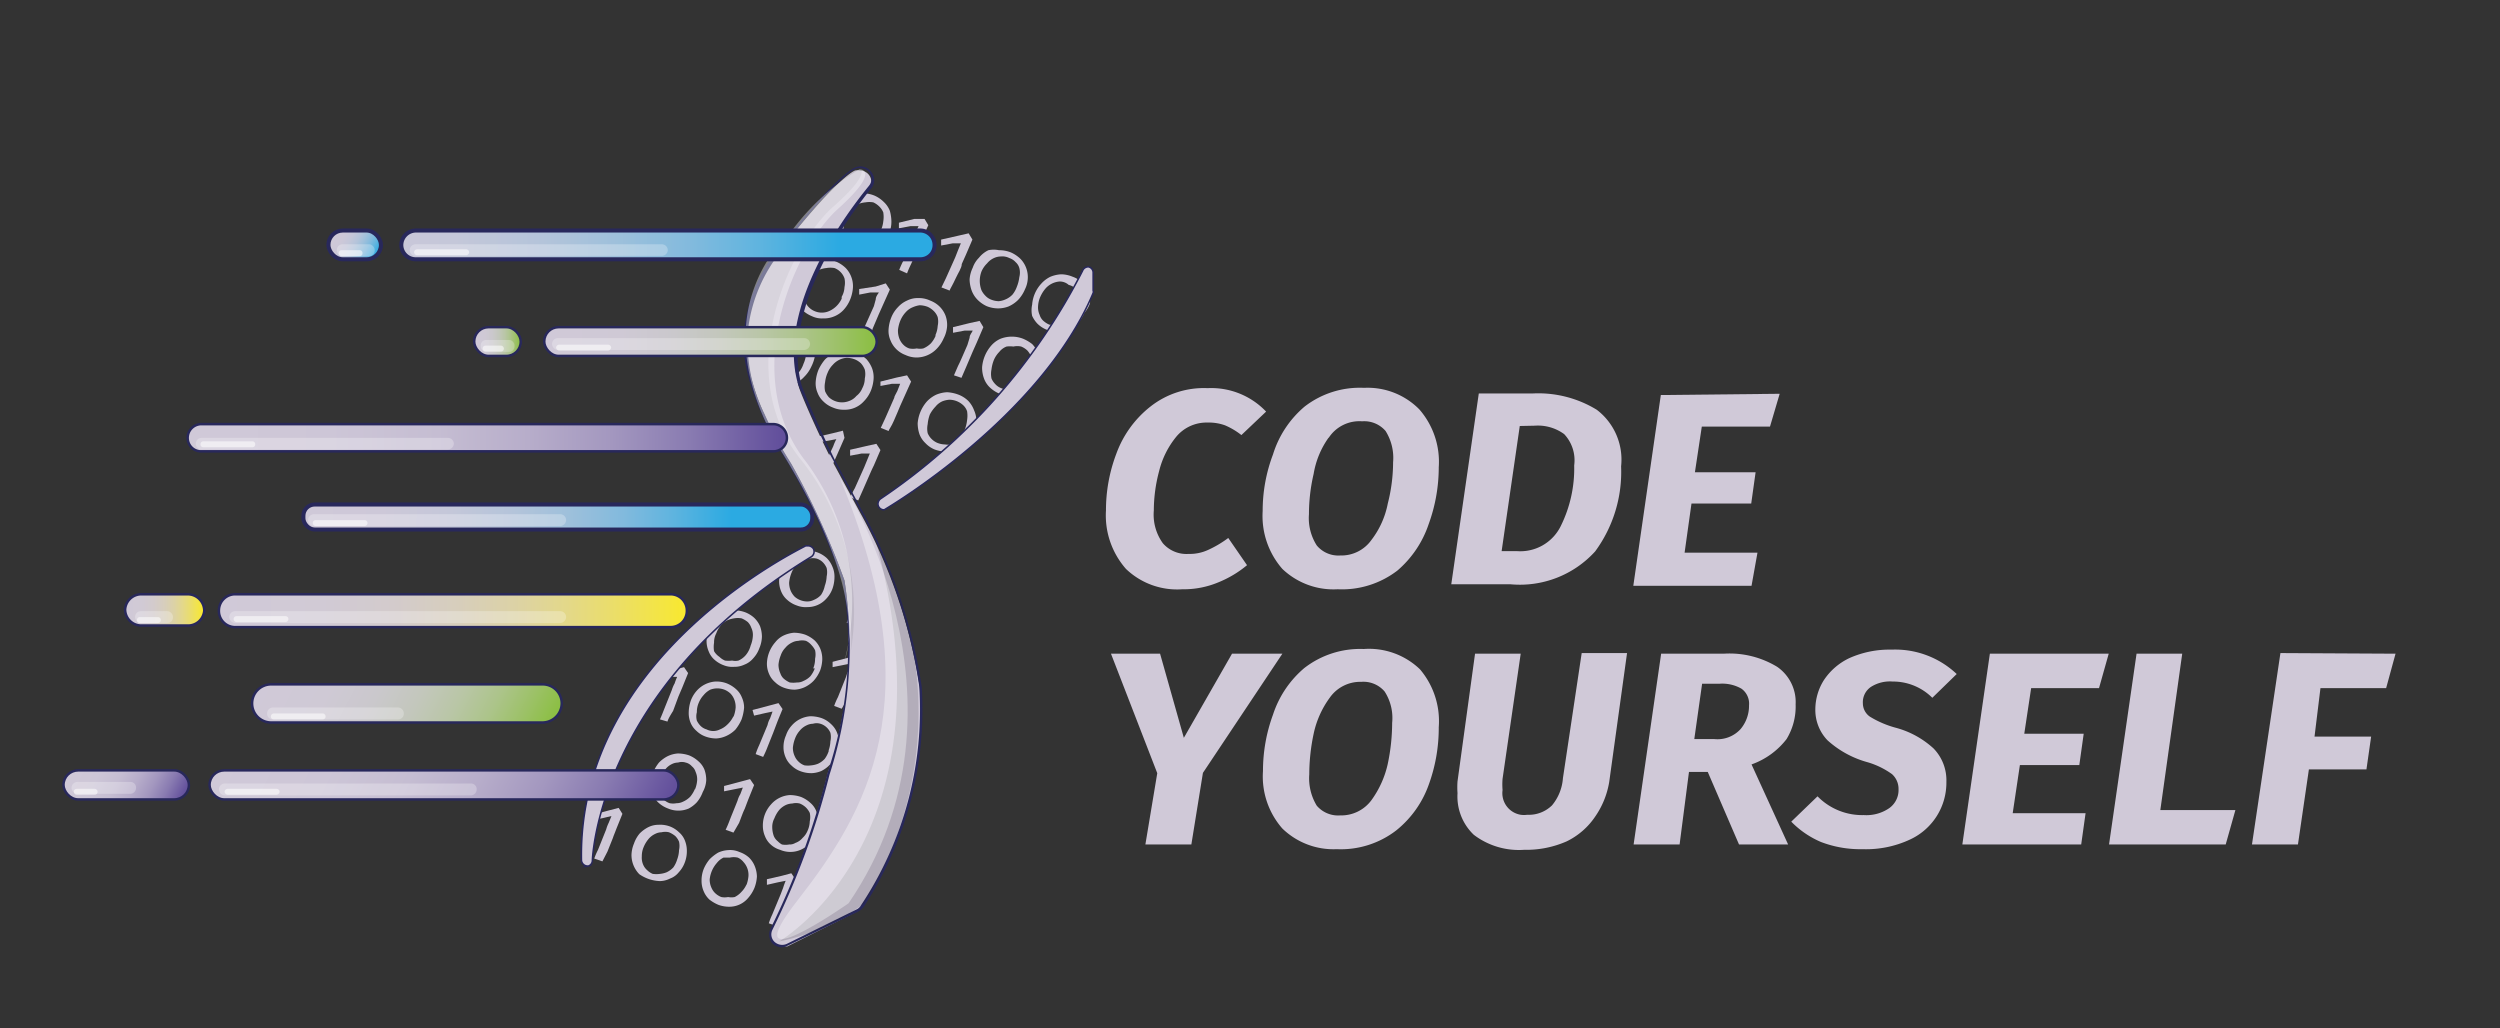 <svg id="Layer_1" data-name="Layer 1" xmlns="http://www.w3.org/2000/svg" xmlns:xlink="http://www.w3.org/1999/xlink" viewBox="0 0 79.93 32.88"><rect x="0" y="0" width="79.93" height="32.88" fill="#333333" stroke="none"/><defs><style>.cls-1{fill:#cfc8d7;}.cls-2{fill:url(#linear-gradient);}.cls-3{fill:#28285b;}.cls-4{fill:url(#linear-gradient-2);}.cls-5{fill:none;stroke-width:0.05px;}.cls-10,.cls-11,.cls-12,.cls-13,.cls-14,.cls-15,.cls-16,.cls-17,.cls-18,.cls-19,.cls-5,.cls-9{stroke:#28285b;stroke-miterlimit:10;}.cls-20,.cls-6{fill:#1d1d1b;}.cls-6{opacity:0.09;}.cls-20,.cls-21,.cls-22,.cls-23,.cls-6,.cls-7{isolation:isolate;}.cls-21,.cls-22,.cls-23,.cls-7{fill:#fff;}.cls-7{opacity:0.39;}.cls-8{fill:url(#linear-gradient-3);}.cls-10,.cls-13,.cls-15,.cls-16,.cls-17,.cls-18,.cls-19,.cls-9{stroke-width:0.08px;}.cls-9{fill:url(#linear-gradient-4);}.cls-10{fill:url(#linear-gradient-5);}.cls-11,.cls-12,.cls-14{stroke-width:0.13px;}.cls-11{fill:url(#linear-gradient-6);}.cls-12{fill:url(#linear-gradient-7);}.cls-13{fill:url(#linear-gradient-8);}.cls-14{fill:url(#linear-gradient-9);}.cls-15{fill:url(#linear-gradient-10);}.cls-16{fill:url(#linear-gradient-11);}.cls-17{fill:url(#linear-gradient-12);}.cls-18{fill:url(#linear-gradient-13);}.cls-19{fill:url(#linear-gradient-14);}.cls-20{opacity:0.16;}.cls-21{opacity:0.36;}.cls-22{opacity:0.26;}.cls-23{opacity:0.55;}.cls-24{fill:#d0c9d8;}</style><linearGradient id="linear-gradient" x1="20.2" y1="22.88" x2="27.85" y2="38.99" gradientTransform="matrix(1, 0, 0, -1, 0, 54)" gradientUnits="userSpaceOnUse"><stop offset="0" stop-color="#d0c9d8"/><stop offset="0.87" stop-color="#d0c9d8"/><stop offset="0.99" stop-color="#d0c9d8"/></linearGradient><linearGradient id="linear-gradient-2" x1="20.28" y1="32.28" x2="32.13" y2="41.96" xlink:href="#linear-gradient"/><linearGradient id="linear-gradient-3" x1="28.62" y1="36.08" x2="21.69" y2="31.09" xlink:href="#linear-gradient"/><linearGradient id="linear-gradient-4" x1="8.25" y1="31.99" x2="20.14" y2="25.81" gradientTransform="matrix(1, 0, 0, -1, 0, 54)" gradientUnits="userSpaceOnUse"><stop offset="0" stop-color="#d0c9d8"/><stop offset="0.24" stop-color="#cdc6d7"/><stop offset="0.42" stop-color="#c5bdd2"/><stop offset="0.57" stop-color="#b7adca"/><stop offset="0.71" stop-color="#a397bf"/><stop offset="0.84" stop-color="#897bb1"/><stop offset="0.96" stop-color="#6a58a0"/><stop offset="0.99" stop-color="#63509c"/></linearGradient><linearGradient id="linear-gradient-5" x1="2.41" y1="29.75" x2="5.65" y2="28.06" xlink:href="#linear-gradient-4"/><linearGradient id="linear-gradient-6" x1="7.2" y1="46.17" x2="27.05" y2="46.17" gradientTransform="matrix(1, 0, 0, -1, 0, 54)" gradientUnits="userSpaceOnUse"><stop offset="0" stop-color="#d0c9d8"/><stop offset="0.22" stop-color="#cdc8d8"/><stop offset="0.37" stop-color="#c4c7d9"/><stop offset="0.51" stop-color="#b4c4da"/><stop offset="0.63" stop-color="#9ec0db"/><stop offset="0.75" stop-color="#82badd"/><stop offset="0.86" stop-color="#5fb4df"/><stop offset="0.96" stop-color="#36ace1"/><stop offset="0.99" stop-color="#2baae2"/></linearGradient><linearGradient id="linear-gradient-7" x1="10.63" y1="46.53" x2="12.05" y2="45.8" xlink:href="#linear-gradient-6"/><linearGradient id="linear-gradient-8" x1="9.05" y1="33.57" x2="16.96" y2="29.45" gradientTransform="matrix(1, 0, 0, -1, 0, 54)" gradientUnits="userSpaceOnUse"><stop offset="0" stop-color="#d0c9d8"/><stop offset="0.23" stop-color="#cfc9d5"/><stop offset="0.39" stop-color="#cac8cc"/><stop offset="0.53" stop-color="#c3c7bc"/><stop offset="0.66" stop-color="#b9c6a6"/><stop offset="0.78" stop-color="#acc48a"/><stop offset="0.89" stop-color="#9cc167"/><stop offset="0.99" stop-color="#8cbf44"/></linearGradient><linearGradient id="linear-gradient-9" x1="9.04" y1="37.56" x2="23.54" y2="37.41" xlink:href="#linear-gradient-6"/><linearGradient id="linear-gradient-10" x1="5.96" y1="39.96" x2="25.12" y2="39.96" xlink:href="#linear-gradient-4"/><linearGradient id="linear-gradient-11" x1="17.4" y1="43.08" x2="28.02" y2="43.08" xlink:href="#linear-gradient-8"/><linearGradient id="linear-gradient-12" x1="15.16" y1="43.08" x2="16.65" y2="43.08" xlink:href="#linear-gradient-8"/><linearGradient id="linear-gradient-13" x1="7.02" y1="34.51" x2="21.96" y2="34.51" gradientTransform="matrix(1, 0, 0, -1, 0, 54)" gradientUnits="userSpaceOnUse"><stop offset="0" stop-color="#d0c9d8"/><stop offset="0.22" stop-color="#d1cad5"/><stop offset="0.37" stop-color="#d3cbcc"/><stop offset="0.51" stop-color="#d7cebc"/><stop offset="0.63" stop-color="#dcd2a6"/><stop offset="0.74" stop-color="#e3d88a"/><stop offset="0.85" stop-color="#ebde67"/><stop offset="0.96" stop-color="#f5e63e"/><stop offset="0.99" stop-color="#f8e831"/></linearGradient><linearGradient id="linear-gradient-14" x1="3.98" y1="34.51" x2="6.5" y2="34.51" xlink:href="#linear-gradient-13"/></defs><path class="cls-1" d="M26.62,18.81a.94.94,0,0,1-.2.33.8.8,0,0,1-.6.27.76.76,0,0,1-.34-.05.87.87,0,0,1-.31-.18.7.7,0,0,1-.19-.26.84.84,0,0,1-.07-.35.9.9,0,0,1,.08-.36,1,1,0,0,1,.18-.32,1.05,1.05,0,0,1,.27-.2.73.73,0,0,1,.32-.09,1.15,1.15,0,0,1,.37.06.92.92,0,0,1,.3.18.8.8,0,0,1,.18.27.78.78,0,0,1,.07.33A1.15,1.15,0,0,1,26.62,18.81Zm-.25-.08a1,1,0,0,0,.06-.3.63.63,0,0,0,0-.27.57.57,0,0,0-.12-.18.47.47,0,0,0-.2-.12.51.51,0,0,0-.24,0,.65.65,0,0,0-.2.05.72.72,0,0,0-.22.17.79.79,0,0,0-.15.25,1.09,1.09,0,0,0-.07.3.67.67,0,0,0,.06.28.66.66,0,0,0,.12.17.61.61,0,0,0,.41.15.46.46,0,0,0,.2-.05.63.63,0,0,0,.23-.16A.82.82,0,0,0,26.37,18.73Z"/><path class="cls-1" d="M24.28,20.72a.94.94,0,0,1-.2.33.69.69,0,0,1-.28.2.75.75,0,0,1-.33.07.74.74,0,0,1-.33-.05.92.92,0,0,1-.3-.18.68.68,0,0,1-.18-.26.84.84,0,0,1-.07-.35,1.1,1.1,0,0,1,.07-.36,1.13,1.13,0,0,1,.19-.32,1.05,1.05,0,0,1,.27-.2.74.74,0,0,1,.33-.09,1.13,1.13,0,0,1,.36.06.92.92,0,0,1,.3.18.83.83,0,0,1,.19.27,1,1,0,0,1,.06.33A1,1,0,0,1,24.28,20.72ZM24,20.64a.94.94,0,0,0,.07-.3.52.52,0,0,0-.05-.27.49.49,0,0,0-.11-.18.82.82,0,0,0-.2-.12.67.67,0,0,0-.24,0,.83.83,0,0,0-.21.06.65.65,0,0,0-.21.16.84.84,0,0,0-.15.26.6.6,0,0,0-.07.3.81.81,0,0,0,0,.27A.55.55,0,0,0,23,21a.57.57,0,0,0,.18.12.91.91,0,0,0,.23,0,.45.45,0,0,0,.2,0,.66.66,0,0,0,.23-.17A.79.79,0,0,0,24,20.64Z"/><path class="cls-1" d="M26.22,21.44a1.15,1.15,0,0,1-.21.33,1,1,0,0,1-.28.2.89.89,0,0,1-.32.08,1,1,0,0,1-.34-.06.79.79,0,0,1-.29-.18.7.7,0,0,1-.19-.26.8.8,0,0,1-.07-.34,1.08,1.08,0,0,1,.27-.68.75.75,0,0,1,.26-.21,1,1,0,0,1,.33-.09,1.13,1.13,0,0,1,.36.06,1,1,0,0,1,.31.19.8.8,0,0,1,.18.27.88.88,0,0,1,.06.33A1.15,1.15,0,0,1,26.22,21.44ZM26,21.37a.81.81,0,0,0,.06-.31.63.63,0,0,0,0-.27.66.66,0,0,0-.12-.17.52.52,0,0,0-.17-.13.52.52,0,0,0-.25,0,.45.45,0,0,0-.19.05.62.62,0,0,0-.22.17.64.64,0,0,0-.15.25,1,1,0,0,0-.07.29.67.67,0,0,0,.06.28.39.39,0,0,0,.11.17.76.76,0,0,0,.19.12.85.85,0,0,0,.23,0,.41.41,0,0,0,.21-.05.66.66,0,0,0,.22-.15.89.89,0,0,0,.14-.25Z"/><path class="cls-1" d="M23.71,23a1.38,1.38,0,0,1-.2.33,1,1,0,0,1-.29.2.89.89,0,0,1-.32.08,1,1,0,0,1-.34-.06.79.79,0,0,1-.29-.18.7.7,0,0,1-.19-.26.82.82,0,0,1-.06-.34,1.22,1.22,0,0,1,.07-.38,1,1,0,0,1,.19-.31.88.88,0,0,1,.59-.29.93.93,0,0,1,.37.06,1,1,0,0,1,.3.19.68.68,0,0,1,.18.26.78.78,0,0,1,.07.33A1.53,1.53,0,0,1,23.71,23Zm-.26-.08a1,1,0,0,0,.07-.3.65.65,0,0,0-.05-.27.57.57,0,0,0-.12-.18.62.62,0,0,0-.19-.12.64.64,0,0,0-.45,0,.68.68,0,0,0-.21.17.82.82,0,0,0-.16.25.73.73,0,0,0-.06.3.52.52,0,0,0,0,.27.66.66,0,0,0,.12.17.45.45,0,0,0,.19.11.47.47,0,0,0,.43,0,.7.7,0,0,0,.23-.15A.89.89,0,0,0,23.45,22.9Z"/><path class="cls-1" d="M26.74,24.12a1.07,1.07,0,0,1-.2.32.94.94,0,0,1-.28.21.88.88,0,0,1-.32.07,1,1,0,0,1-.34-.06.79.79,0,0,1-.29-.18.7.7,0,0,1-.19-.26.8.8,0,0,1-.07-.34.91.91,0,0,1,.08-.37.87.87,0,0,1,.18-.31.87.87,0,0,1,.6-.3,1.13,1.13,0,0,1,.36.06.85.85,0,0,1,.3.19.74.74,0,0,1,.19.27.88.88,0,0,1,.06.33A1,1,0,0,1,26.74,24.12ZM26.49,24a1,1,0,0,0,.06-.3.63.63,0,0,0,0-.27.51.51,0,0,0-.32-.29.41.41,0,0,0-.24,0,.46.46,0,0,0-.2.05.62.62,0,0,0-.22.17.79.79,0,0,0-.15.25,1.09,1.09,0,0,0-.07.3.63.63,0,0,0,.06.27.52.52,0,0,0,.12.17.52.52,0,0,0,.19.12.78.78,0,0,0,.22,0,.8.8,0,0,0,.21-.05.69.69,0,0,0,.22-.16A.9.9,0,0,0,26.5,24Z"/><path class="cls-1" d="M26.08,26.64a1.12,1.12,0,0,1-.2.33.83.83,0,0,1-.94.2.75.75,0,0,1-.3-.17.68.68,0,0,1-.18-.26.83.83,0,0,1-.07-.34,1,1,0,0,1,.26-.68.87.87,0,0,1,.6-.3,1.13,1.13,0,0,1,.36.06,1,1,0,0,1,.3.19.66.66,0,0,1,.19.27.88.88,0,0,1,.06.33A1,1,0,0,1,26.08,26.64Zm-.26-.08a.78.78,0,0,0,.07-.3.63.63,0,0,0,0-.27.66.66,0,0,0-.12-.17.63.63,0,0,0-.2-.13.5.5,0,0,0-.24,0,.54.54,0,0,0-.21.05.65.65,0,0,0-.21.16,1,1,0,0,0-.15.26.59.59,0,0,0-.07.29.87.87,0,0,0,.05.28.43.43,0,0,0,.13.17A.57.57,0,0,0,25,27a.61.61,0,0,0,.23,0,.35.35,0,0,0,.2-.05.53.53,0,0,0,.23-.16A.64.64,0,0,0,25.82,26.56Z"/><path class="cls-1" d="M22.47,25.32a1.09,1.09,0,0,1-.19.33,1,1,0,0,1-.26.2.84.84,0,0,1-.66,0,.92.92,0,0,1-.3-.18.68.68,0,0,1-.18-.26.8.8,0,0,1-.07-.34,1.16,1.16,0,0,1,.07-.37,1.29,1.29,0,0,1,.19-.32,1.05,1.05,0,0,1,.27-.2.9.9,0,0,1,.33-.09,1.13,1.13,0,0,1,.36.06,1,1,0,0,1,.3.19.7.7,0,0,1,.19.26,1,1,0,0,1,.06.34A.87.87,0,0,1,22.47,25.32Zm-.25-.08a.94.94,0,0,0,.07-.3.58.58,0,0,0-.05-.26.36.36,0,0,0-.12-.18.37.37,0,0,0-.2-.12.4.4,0,0,0-.24,0,.46.46,0,0,0-.2.05.58.58,0,0,0-.21.17.84.84,0,0,0-.22.52.54.54,0,0,0,.36.56.57.57,0,0,0,.22,0,.46.46,0,0,0,.21-.05.73.73,0,0,0,.23-.16,1,1,0,0,0,.15-.25Z"/><path class="cls-1" d="M21.9,27.56a.94.94,0,0,1-.2.33.63.63,0,0,1-.28.2.73.73,0,0,1-.33.08,1.23,1.23,0,0,1-.65-.22.88.88,0,0,1-.25-.61,1,1,0,0,1,.08-.37,1,1,0,0,1,.18-.32,1.05,1.05,0,0,1,.27-.2.73.73,0,0,1,.33-.08.9.9,0,0,1,.36.05.85.85,0,0,1,.3.19.66.66,0,0,1,.19.27.88.88,0,0,1,.06.33A1,1,0,0,1,21.9,27.56Zm-.25-.08a.94.94,0,0,0,.06-.3.63.63,0,0,0,0-.27.57.57,0,0,0-.12-.18.82.82,0,0,0-.2-.12.5.5,0,0,0-.24,0,.46.46,0,0,0-.2.05.62.62,0,0,0-.22.17,1,1,0,0,0-.15.25.73.73,0,0,0-.06.3.56.56,0,0,0,.05.28.48.48,0,0,0,.12.16.57.57,0,0,0,.18.12.85.85,0,0,0,.23,0,.8.8,0,0,0,.21-.05.69.69,0,0,0,.22-.16A.87.87,0,0,0,21.65,27.48Z"/><path class="cls-1" d="M24.12,28.39a1.16,1.16,0,0,1-.2.32.78.78,0,0,1-.61.28,1,1,0,0,1-.34-.06,1.22,1.22,0,0,1-.29-.17.76.76,0,0,1-.18-.26.83.83,0,0,1-.07-.34,1,1,0,0,1,.07-.38,1.23,1.23,0,0,1,.19-.31,1.39,1.39,0,0,1,.27-.21.89.89,0,0,1,.32-.08.72.72,0,0,1,.36.06.87.87,0,0,1,.31.18.8.8,0,0,1,.18.27.93.93,0,0,1,.07.33A1.17,1.17,0,0,1,24.12,28.39Zm-.26-.08a1.09,1.09,0,0,0,.07-.3.61.61,0,0,0-.16-.45.49.49,0,0,0-.18-.14.57.57,0,0,0-.26,0l-.2,0a.6.6,0,0,0-.21.17.94.94,0,0,0-.23.53.63.63,0,0,0,.06.27.52.52,0,0,0,.12.17.62.62,0,0,0,.19.12.56.56,0,0,0,.22,0,.52.52,0,0,0,.21,0,.72.72,0,0,0,.22-.17.78.78,0,0,0,.16-.24Z"/><path class="cls-1" d="M27.31,20l-.24-.09a1.61,1.61,0,0,1,.12-.28l.26-.65.08-.22.09-.21h0l-.25.05-.35.08,0-.18.53-.13.3-.08.13.19-.19.47a1.91,1.91,0,0,1-.12.28l-.17.46A1.72,1.72,0,0,0,27.31,20Z"/><path class="cls-1" d="M26.91,22.66l-.24-.09a2.05,2.05,0,0,1,.12-.28l.26-.65a1.19,1.19,0,0,1,.08-.21l.09-.22h0l-.25.05-.35.07,0-.17.53-.14.3-.08.13.19c-.06.16-.12.31-.19.47l-.11.29-.18.45Z"/><path class="cls-1" d="M24.81,29.6l-.23-.08a2.24,2.24,0,0,1,.11-.28l.27-.65.08-.21a2.32,2.32,0,0,1,.08-.22h0l-.25.05-.35.08,0-.18L25,28l.3-.08.13.19-.19.47a1.91,1.91,0,0,1-.12.28l-.17.45C24.87,29.47,24.83,29.57,24.81,29.6Z"/><path class="cls-1" d="M19.26,27.54,19,27.45a2.05,2.05,0,0,1,.12-.28l.26-.65a1.19,1.19,0,0,1,.08-.21l.09-.22h0l-.25.06-.35.07,0-.17.52-.14.31-.08.12.19-.19.47c-.06.16-.1.25-.11.29l-.18.45Z"/><path class="cls-1" d="M23.45,26.62l-.25-.09s.06-.12.12-.28.15-.37.26-.65a.81.81,0,0,1,.09-.21l.08-.21h0l-.25.05-.35.07,0-.17.53-.14.3-.08.13.19-.19.47-.11.29c-.06.12-.11.27-.18.45Z"/><path class="cls-1" d="M21.34,23.07,21.1,23s.06-.13.12-.29l.26-.65a1,1,0,0,1,.09-.21,1.94,1.94,0,0,1,.08-.21h0l-.26,0-.35.08,0-.17.53-.14.3-.08.13.19-.19.47-.12.28-.17.46C21.4,22.92,21.36,23,21.34,23.07Z"/><path class="cls-1" d="M24.4,24.2l-.24-.09a2.24,2.24,0,0,1,.11-.28l.27-.65a.71.71,0,0,1,.08-.21l.08-.22h0l-.24.05-.35.08-.05-.18.53-.14.3-.08.13.19c-.06.15-.13.31-.19.47l-.11.29-.18.45C24.47,24.07,24.41,24.17,24.4,24.2Z"/><path class="cls-1" d="M28.42,7.48a1.06,1.06,0,0,1-.22.33.92.92,0,0,1-.31.2.76.76,0,0,1-.34.06A1,1,0,0,1,27.2,8a1,1,0,0,1-.3-.2.85.85,0,0,1-.16-.28,1,1,0,0,1-.06-.36,1.21,1.21,0,0,1,.06-.38,1,1,0,0,1,.49-.53.83.83,0,0,1,.34-.07,1,1,0,0,1,.38.07,1,1,0,0,1,.31.21.77.77,0,0,1,.19.28,1.34,1.34,0,0,1,.05.35A1,1,0,0,1,28.42,7.48Zm-.27-.09a.91.91,0,0,0,.09-.31.92.92,0,0,0,0-.29.57.57,0,0,0-.12-.18.66.66,0,0,0-.2-.14.73.73,0,0,0-.25,0,.79.79,0,0,0-.22.05.91.91,0,0,0-.23.17.78.78,0,0,0-.17.26,1,1,0,0,0-.08.3,1,1,0,0,0,.05.3.94.94,0,0,0,.12.18.62.62,0,0,0,.19.12.59.59,0,0,0,.23.05.54.54,0,0,0,.22,0A.78.78,0,0,0,28,7.66a.81.81,0,0,0,.17-.28Z"/><path class="cls-1" d="M27.18,9.58a1.11,1.11,0,0,1-.22.34.83.83,0,0,1-.3.2.82.82,0,0,1-.34.06.73.73,0,0,1-.36-.07,1,1,0,0,1-.3-.19.88.88,0,0,1-.24-.64,1.24,1.24,0,0,1,.09-.38.93.93,0,0,1,.5-.53.77.77,0,0,1,.34-.08.9.9,0,0,1,.37.07,1,1,0,0,1,.32.21.84.84,0,0,1,.23.63A1.24,1.24,0,0,1,27.18,9.58Zm-.27-.09A.68.68,0,0,0,27,9.18a.67.67,0,0,0,0-.28.55.55,0,0,0-.32-.33.75.75,0,0,0-.26,0,.8.8,0,0,0-.21.05.91.91,0,0,0-.23.17.82.82,0,0,0-.16.25.71.71,0,0,0-.08.31.48.48,0,0,0,0,.29.56.56,0,0,0,.31.31.58.58,0,0,0,.45,0,.78.78,0,0,0,.24-.16.81.81,0,0,0,.17-.24Z"/><path class="cls-1" d="M30.17,10.82a1.12,1.12,0,0,1-.22.33.9.9,0,0,1-.65.28.85.85,0,0,1-.35-.08.82.82,0,0,1-.48-.47.74.74,0,0,1-.06-.36,1.24,1.24,0,0,1,.09-.38,1,1,0,0,1,.21-.32A.86.86,0,0,1,29,9.61a.76.76,0,0,1,.36-.08.84.84,0,0,1,.38.08.87.87,0,0,1,.31.2.84.84,0,0,1,.18.28.85.85,0,0,1,.05.35A1,1,0,0,1,30.17,10.82Zm-.27-.09a.84.84,0,0,0,.08-.31.65.65,0,0,0,0-.28.52.52,0,0,0-.12-.19.66.66,0,0,0-.2-.14.75.75,0,0,0-.26-.05.83.83,0,0,0-.21.06.6.6,0,0,0-.23.16.9.9,0,0,0-.17.26,1.09,1.09,0,0,0-.08.31.71.71,0,0,0,.05.29.57.57,0,0,0,.12.18.47.47,0,0,0,.19.12.6.6,0,0,0,.24,0,.52.52,0,0,0,.21,0,.78.78,0,0,0,.24-.16.87.87,0,0,0,.16-.26Z"/><path class="cls-1" d="M27.84,12.5a1.06,1.06,0,0,1-.22.33.82.82,0,0,1-.64.27.84.84,0,0,1-.35-.07.85.85,0,0,1-.3-.19.73.73,0,0,1-.19-.28.76.76,0,0,1-.06-.36,1.24,1.24,0,0,1,.09-.38,1.42,1.42,0,0,1,.21-.33,1.15,1.15,0,0,1,.29-.2.81.81,0,0,1,.34-.08,1,1,0,0,1,.38.07,1.27,1.27,0,0,1,.31.2,1,1,0,0,1,.18.29.83.83,0,0,1,.05.35A1.24,1.24,0,0,1,27.84,12.5Zm-.27-.09a.68.68,0,0,0,.08-.31.65.65,0,0,0,0-.28.67.67,0,0,0-.12-.2.63.63,0,0,0-.2-.13.75.75,0,0,0-.26-.05.65.65,0,0,0-.44.22.78.78,0,0,0-.17.26,1,1,0,0,0-.08.3.71.71,0,0,0,0,.29.76.76,0,0,0,.12.19.62.62,0,0,0,.65.12.53.53,0,0,0,.23-.16A.59.59,0,0,0,27.57,12.41Z"/><path class="cls-1" d="M25.94,11.72a1.09,1.09,0,0,1-.23.33.81.81,0,0,1-.3.21.76.76,0,0,1-.34.06.84.84,0,0,1-.35-.07,1,1,0,0,1-.3-.19.84.84,0,0,1-.18-.28.92.92,0,0,1-.07-.36,1.32,1.32,0,0,1,.1-.39,1.26,1.26,0,0,1,.21-.32,1.1,1.1,0,0,1,.28-.2.85.85,0,0,1,.35-.08.94.94,0,0,1,.37.07,1,1,0,0,1,.32.21A.62.62,0,0,1,26,11a.7.7,0,0,1,.06.35A1.24,1.24,0,0,1,25.94,11.72Zm-.25-.09a.89.89,0,0,0,.08-.31.57.57,0,0,0,0-.29.52.52,0,0,0-.11-.19.74.74,0,0,0-.21-.13.53.53,0,0,0-.46,0,.73.73,0,0,0-.23.16,1.06,1.06,0,0,0-.17.26,1.09,1.09,0,0,0-.08.31.58.58,0,0,0,.05.29.57.57,0,0,0,.12.18.64.64,0,0,0,.19.13.59.59,0,0,0,.23,0,.41.41,0,0,0,.22,0,.78.78,0,0,0,.24-.16A.85.85,0,0,0,25.69,11.63Z"/><path class="cls-1" d="M31.1,13.84a1.19,1.19,0,0,1-.22.33.9.9,0,0,1-.3.21,1,1,0,0,1-.34.06,1.1,1.1,0,0,1-.36-.07.84.84,0,0,1-.29-.2.77.77,0,0,1-.19-.28,1.09,1.09,0,0,1-.06-.36,1.2,1.2,0,0,1,.3-.7,1,1,0,0,1,.29-.21,1.05,1.05,0,0,1,.35-.08,1.23,1.23,0,0,1,.37.08.92.92,0,0,1,.31.2.88.88,0,0,1,.18.29.88.88,0,0,1,0,.73Zm-.26-.09a1.16,1.16,0,0,0,.08-.32.9.9,0,0,0,0-.28.47.47,0,0,0-.12-.19.66.66,0,0,0-.45-.18.79.79,0,0,0-.22.05.6.6,0,0,0-.22.17,1.14,1.14,0,0,0-.18.25,1.16,1.16,0,0,0-.07.31.7.7,0,0,0,0,.29.57.57,0,0,0,.12.18.59.59,0,0,0,.19.13.69.69,0,0,0,.24.05.71.71,0,0,0,.21,0,.74.74,0,0,0,.25-.17A1.1,1.1,0,0,0,30.84,13.75Z"/><path class="cls-1" d="M33.16,12.05a1.46,1.46,0,0,1-.22.33.91.91,0,0,1-1,.2,1,1,0,0,1-.3-.2.75.75,0,0,1-.18-.28,1,1,0,0,1-.06-.36,1.2,1.2,0,0,1,.3-.7.86.86,0,0,1,.29-.21,1,1,0,0,1,.72,0A1.27,1.27,0,0,1,33,11a.79.79,0,0,1,.18.29.83.83,0,0,1,0,.35A1.24,1.24,0,0,1,33.16,12.05ZM32.89,12a.89.89,0,0,0,.08-.32.67.67,0,0,0,0-.28.76.76,0,0,0-.12-.19.63.63,0,0,0-.2-.13.56.56,0,0,0-.25,0,.79.79,0,0,0-.22,0,.55.55,0,0,0-.23.17.85.85,0,0,0-.17.25,1.18,1.18,0,0,0-.08.31.71.71,0,0,0,0,.29.57.57,0,0,0,.12.18.5.5,0,0,0,.19.13.59.59,0,0,0,.23.05.78.78,0,0,0,.22,0,.69.69,0,0,0,.24-.18A.81.81,0,0,0,32.89,12Z"/><path class="cls-1" d="M34.67,10a1,1,0,0,1-.22.33.9.9,0,0,1-.3.21.92.92,0,0,1-.69,0,.88.88,0,0,1-.3-.2A.92.92,0,0,1,33,10.1a.85.85,0,0,1,0-.36,1.11,1.11,0,0,1,.3-.68.94.94,0,0,1,.28-.21,1.05,1.05,0,0,1,.35-.08,1,1,0,0,1,.37.08.79.79,0,0,1,.31.2.81.81,0,0,1,.19.29,1,1,0,0,1,.05.35A.88.88,0,0,1,34.67,10ZM34.41,10a1.16,1.16,0,0,0,.08-.32.55.55,0,0,0,0-.28.44.44,0,0,0-.12-.19.47.47,0,0,0-.2-.1A.43.43,0,0,0,33.88,9a.67.67,0,0,0-.44.21,1.06,1.06,0,0,0-.17.26.84.84,0,0,0-.08.31.58.58,0,0,0,.05.29.42.42,0,0,0,.11.18.69.69,0,0,0,.2.13.86.86,0,0,0,.23,0,.59.59,0,0,0,.22,0,.63.63,0,0,0,.24-.16A1,1,0,0,0,34.41,10Z"/><path class="cls-1" d="M32.77,9.25a1.11,1.11,0,0,1-.22.34,1,1,0,0,1-.31.21.93.93,0,0,1-.34.06,1,1,0,0,1-.35-.07,1,1,0,0,1-.3-.21.84.84,0,0,1-.18-.28A1.13,1.13,0,0,1,31,8.94a1,1,0,0,1,.1-.38.83.83,0,0,1,.2-.32A.86.86,0,0,1,31.6,8,.81.81,0,0,1,31.94,8a1,1,0,0,1,.38.07,1.06,1.06,0,0,1,.31.21.84.84,0,0,1,.23.63A.86.86,0,0,1,32.77,9.25Zm-.26-.08a1.18,1.18,0,0,0,.08-.31.57.57,0,0,0,0-.29.39.39,0,0,0-.12-.19.46.46,0,0,0-.2-.13A.49.49,0,0,0,32,8.2a.54.54,0,0,0-.22.05.6.6,0,0,0-.22.17.81.81,0,0,0-.18.26.85.85,0,0,0,0,.6.66.66,0,0,0,.12.17.5.5,0,0,0,.19.13.69.69,0,0,0,.24.05.65.65,0,0,0,.2-.05.67.67,0,0,0,.24-.16A.83.83,0,0,0,32.51,9.17Z"/><path class="cls-1" d="M29,8.74l-.25-.11a2.77,2.77,0,0,1,.13-.29l.3-.67.1-.22a1.23,1.23,0,0,1,.09-.22h0l-.26,0-.37.07,0-.18L29.23,7,29.56,7l.12.2-.22.48-.12.29-.21.47A3.31,3.31,0,0,0,29,8.74Z"/><path class="cls-1" d="M27.75,10.86l-.24-.11.13-.29.3-.67L28,9.57c0-.09.07-.17.1-.22h0l-.27,0-.36.07,0-.18L28,9.16l.32-.1.13.2-.22.49-.13.29-.2.47A1.36,1.36,0,0,1,27.75,10.86Z"/><path class="cls-1" d="M28.41,13.78l-.25-.1.14-.3.29-.66c0-.05.06-.13.1-.22l.09-.23h0l-.26,0-.37.07V12.2l.52-.13L29,12l.13.2-.22.49-.13.29c-.05.13-.12.28-.2.47S28.42,13.73,28.41,13.78Z"/><path class="cls-1" d="M26.36,15.55l-.25-.11.13-.29c.08-.16.18-.38.3-.67l.1-.21a1.6,1.6,0,0,1,.1-.23h0l-.26.05-.37.06,0-.18.52-.12.32-.08L27,14l-.21.48-.13.29-.2.47C26.42,15.4,26.37,15.51,26.36,15.55Z"/><path class="cls-1" d="M27.44,16l-.25-.1a2,2,0,0,1,.14-.29l.3-.67.09-.22.09-.22h0l-.26,0-.37.07,0-.19.52-.12.32-.07.13.2-.21.49c-.08.16-.12.26-.13.28l-.21.48Z"/><path class="cls-1" d="M30.74,12.08,30.5,12l.13-.3c.08-.15.17-.38.3-.67L31,10.8c0-.1.08-.17.1-.23h0l-.26,0-.37.07,0-.18.53-.13.32-.07.12.2-.21.49-.13.29-.2.47Z"/><path class="cls-1" d="M30.36,9.29l-.26-.1.14-.29.3-.67L30.63,8l.09-.22h0l-.26,0-.37.07,0-.19.53-.12.35-.08.12.2-.21.49-.13.29c0,.13-.12.29-.2.47S30.37,9.25,30.36,9.29Z"/><path class="cls-2" d="M25,30.24a.35.35,0,0,1-.27-.11.38.38,0,0,1-.07-.43,24.14,24.14,0,0,0,1.81-5A13.09,13.09,0,0,0,27,18.56a25.16,25.16,0,0,0-1.71-3.73c-.13-.19-1.68-2.59-1.41-4.33A5.11,5.11,0,0,1,24.94,8v0c1.65-2.1,2.26-2.49,2.4-2.55a.41.41,0,0,1,.16,0,.37.37,0,0,1,.36.39.38.38,0,0,1-.07.21s-3.06,3.54-2.24,6.35c.13.38.72,1.7,1.08,2.38l.87,1.61A16.73,16.73,0,0,1,29.41,22a11.31,11.31,0,0,1-1.86,7,.4.4,0,0,1-.15.14l-2.23,1.12A.51.51,0,0,1,25,30.24Z"/><path class="cls-3" d="M25,30.29a.47.47,0,0,1-.3-.12.44.44,0,0,1-.06-.49,24.26,24.26,0,0,0,1.81-4.95,12.64,12.64,0,0,0,.49-6.16,24.38,24.38,0,0,0-1.73-3.74c-.17-.26-1.69-2.63-1.41-4.36a5,5,0,0,1,1.11-2.55v0c1.66-2.1,2.28-2.5,2.42-2.56a.43.43,0,0,1,.53.14.42.42,0,0,1,0,.52s-3,3.53-2.23,6.3c.13.38.72,1.69,1.05,2.36l.87,1.62a16.94,16.94,0,0,1,1.92,5.66A11.53,11.53,0,0,1,27.61,29a.52.52,0,0,1-.18.15l-2.26,1.09A.37.37,0,0,1,25,30.29ZM27.52,5.38a.31.31,0,0,0-.13,0c-.15.06-.75.43-2.39,2.54V8a4.88,4.88,0,0,0-1.08,2.51,5.11,5.11,0,0,0,.52,2.72,12,12,0,0,0,.85,1.58A24.66,24.66,0,0,1,27,18.56a13.31,13.31,0,0,1-.48,6.21,24.9,24.9,0,0,1-1.82,4.95.33.33,0,0,0,.06.39.36.36,0,0,0,.39.07l2.25-1.11a.33.33,0,0,0,.13-.13,11.3,11.3,0,0,0,1.86-7,16.8,16.8,0,0,0-1.9-5.64l-.87-1.62c-.38-.68-.94-2-1.1-2.38C24.7,9.5,27.75,6,27.79,5.93a.34.34,0,0,0-.06-.48A.38.38,0,0,0,27.52,5.38Z"/><path class="cls-4" d="M28.26,16.3a.19.19,0,0,1-.19-.19.21.21,0,0,1,.08-.16,19.39,19.39,0,0,0,6.46-7.29.2.2,0,0,1,.19-.13h0a.19.19,0,0,1,.15.18v.58a.11.11,0,0,1,0,.08c-1.69,4-6.59,6.87-6.63,6.9A.17.17,0,0,1,28.26,16.3Z"/><path class="cls-5" d="M28.26,16.3a.19.19,0,0,1-.19-.19.21.21,0,0,1,.08-.16,19.39,19.39,0,0,0,6.46-7.29.2.2,0,0,1,.19-.13h0a.19.19,0,0,1,.15.18v.58a.11.11,0,0,1,0,.08c-1.69,4-6.59,6.87-6.63,6.9A.17.17,0,0,1,28.26,16.3Z"/><path class="cls-6" d="M27.48,5.35c-.13,0,.59,0-.83,1.25s-3.31,5.37-1,8.15A7.79,7.79,0,0,1,27.17,21s.56-2.34-2.16-6.55.3-6.93.3-6.93A8,8,0,0,1,27.48,5.35Z"/><path class="cls-7" d="M27.48,5.41s.72,0-.69,1.27-3.2,5.35-1,8.11a7.5,7.5,0,0,1,1.22,6.3s.9-1.92-2-6.61c-2.77-4.54.23-7,.23-7A7.49,7.49,0,0,1,27.48,5.41Z"/><path class="cls-8" d="M18.79,27.69a.2.2,0,0,1-.2-.18c-.13-6.6,7.1-10,7.17-10.06h.08a.21.21,0,0,1,.17.1.2.2,0,0,1-.07.25c-6.82,4.16-7,9.66-7,9.71a.19.19,0,0,1-.18.19h0Z"/><path class="cls-5" d="M18.79,27.69a.2.2,0,0,1-.2-.18c-.13-6.6,7.1-10,7.17-10.06h.08a.21.21,0,0,1,.17.1.2.2,0,0,1-.07.25c-6.82,4.16-7,9.66-7,9.71a.19.19,0,0,1-.18.19h0Z"/><rect class="cls-9" x="6.7" y="24.63" width="14.99" height="0.93" rx="0.47"/><rect class="cls-10" x="2.03" y="24.63" width="4.01" height="0.93" rx="0.47"/><path class="cls-11" d="M12.83,7.83h0a.47.47,0,0,1,.46-.46H29.42a.46.46,0,0,1,.46.46h0a.45.45,0,0,1-.46.46H13.29A.46.46,0,0,1,12.83,7.83Z"/><rect class="cls-12" x="10.5" y="7.37" width="1.68" height="0.92" rx="0.46"/><path class="cls-13" d="M8.06,22.49h0a.61.61,0,0,1,.61-.61h8.68a.61.61,0,0,1,.61.61h0a.62.62,0,0,1-.61.61H8.67A.61.61,0,0,1,8.06,22.49Z"/><rect class="cls-14" x="9.7" y="16.13" width="16.27" height="0.8" rx="0.36"/><path class="cls-15" d="M6,14H6a.44.44,0,0,1,.43-.44h18.3a.44.44,0,0,1,.43.44h0a.43.43,0,0,1-.43.43H6.39A.43.43,0,0,1,6,14Z"/><rect class="cls-16" x="17.4" y="10.46" width="10.63" height="0.92" rx="0.46"/><rect class="cls-17" x="15.16" y="10.46" width="1.49" height="0.92" rx="0.46"/><path class="cls-18" d="M7,19.49H7A.52.52,0,0,1,7.54,19h13.9a.52.52,0,0,1,.52.52h0a.52.52,0,0,1-.52.53H7.54A.52.52,0,0,1,7,19.49Z"/><path class="cls-19" d="M4,19.49H4A.52.52,0,0,1,4.5,19H6a.53.53,0,0,1,.53.53h0A.52.52,0,0,1,6,20H4.5A.52.52,0,0,1,4,19.49Z"/><path class="cls-20" d="M24.91,30.1S30.6,26.81,28,17.3a11.62,11.62,0,0,1-.37,11.58A6.71,6.71,0,0,1,24.91,30.1Z"/><path class="cls-21" d="M25.52,28.76c2.16-2.78,4.31-6.33,1.33-13.48,0,0,4.69,7.15.28,13.6C27.13,28.88,23.35,31.53,25.52,28.76Z"/><rect class="cls-22" x="10.77" y="7.81" width="1.21" height="0.38" rx="0.18"/><path class="cls-23" d="M10.83,8.1h0a.09.09,0,0,1,.1-.1h.57a.09.09,0,0,1,.09.1h0a.09.09,0,0,1-.09.09h-.57A.09.09,0,0,1,10.83,8.1Z"/><rect class="cls-22" x="4.32" y="19.54" width="1.21" height="0.38" rx="0.18"/><path class="cls-23" d="M4.38,19.82h0a.09.09,0,0,1,.1-.09h.57a.09.09,0,0,1,.09.09h0a.09.09,0,0,1-.09.1H4.48A.09.09,0,0,1,4.38,19.82Z"/><path class="cls-22" d="M2.29,25.22h0A.19.19,0,0,1,2.48,25H4.16a.18.18,0,0,1,.19.19h0a.19.19,0,0,1-.19.19H2.48A.2.2,0,0,1,2.29,25.22Z"/><rect class="cls-23" x="2.36" y="25.22" width="0.76" height="0.19" rx="0.09"/><rect class="cls-22" x="15.37" y="10.87" width="1.08" height="0.38" rx="0.17"/><rect class="cls-23" x="15.43" y="11.05" width="0.68" height="0.19" rx="0.09"/><path class="cls-22" d="M17.65,11h0a.19.19,0,0,1,.19-.19h7.87a.19.19,0,0,1,.19.19h0a.2.2,0,0,1-.19.19H17.84A.2.2,0,0,1,17.65,11Z"/><path class="cls-23" d="M17.78,11.11h0a.1.1,0,0,1,.1-.09h1.56a.1.1,0,0,1,.1.09h0a.11.11,0,0,1-.1.1H17.88A.11.11,0,0,1,17.78,11.11Z"/><path class="cls-22" d="M6.27,14.13h0A.18.18,0,0,1,6.45,14h7.87a.19.19,0,0,1,.19.18h0a.19.19,0,0,1-.19.19H6.45A.18.18,0,0,1,6.27,14.13Z"/><path class="cls-23" d="M6.41,14.2h0a.09.09,0,0,1,.09-.09H8.07a.09.09,0,0,1,.09.09h0a.09.09,0,0,1-.09.1H6.5A.09.09,0,0,1,6.41,14.2Z"/><path class="cls-22" d="M13.1,8h0a.19.19,0,0,1,.19-.19h7.87a.19.19,0,0,1,.19.19h0a.19.19,0,0,1-.19.18H13.29A.19.19,0,0,1,13.1,8Z"/><path class="cls-23" d="M13.24,8.06h0a.1.1,0,0,1,.1-.09H14.9a.1.1,0,0,1,.1.09h0a.1.1,0,0,1-.1.1H13.34A.1.1,0,0,1,13.24,8.06Z"/><path class="cls-22" d="M9.85,16.63h0a.19.19,0,0,1,.19-.19h7.87a.19.19,0,0,1,.19.19h0a.2.2,0,0,1-.19.19H10A.2.2,0,0,1,9.85,16.63Z"/><path class="cls-23" d="M10,16.72h0a.09.09,0,0,1,.09-.09h1.57a.09.09,0,0,1,.09.09h0a.1.1,0,0,1-.09.1H10.1A.1.1,0,0,1,10,16.72Z"/><path class="cls-22" d="M7.33,19.73h0a.19.19,0,0,1,.19-.19H17.91a.19.19,0,0,1,.19.19h0a.2.2,0,0,1-.19.19H7.52A.2.2,0,0,1,7.33,19.73Z"/><path class="cls-23" d="M7.47,19.79h0a.09.09,0,0,1,.09-.09H9.13a.09.09,0,0,1,.09.09h0a.1.1,0,0,1-.09.1H7.56A.1.1,0,0,1,7.47,19.79Z"/><path class="cls-22" d="M8.54,22.81h0a.19.19,0,0,1,.19-.19h4a.19.19,0,0,1,.18.19h0a.18.18,0,0,1-.18.19h-4A.18.18,0,0,1,8.54,22.81Z"/><path class="cls-23" d="M8.66,22.91h0a.1.1,0,0,1,.09-.1h1.57a.1.1,0,0,1,.09.1h0a.09.09,0,0,1-.09.09H8.75A.09.09,0,0,1,8.66,22.91Z"/><path class="cls-22" d="M7,25.24H7a.19.19,0,0,1,.19-.19h7.87a.18.18,0,0,1,.18.19h0a.19.19,0,0,1-.18.19H7.21A.2.2,0,0,1,7,25.24Z"/><path class="cls-23" d="M7.18,25.31h0a.1.1,0,0,1,.1-.09H8.84a.1.1,0,0,1,.1.09h0a.11.11,0,0,1-.1.1H7.28A.11.11,0,0,1,7.18,25.31Z"/><path class="cls-24" d="M40.48,13.16l-.79.75a2.31,2.31,0,0,0-.52-.31,1.53,1.53,0,0,0-.56-.09,1.26,1.26,0,0,0-1,.45,2.78,2.78,0,0,0-.55,1.1,4.9,4.9,0,0,0-.17,1.26,1.56,1.56,0,0,0,.29,1.05,1,1,0,0,0,.82.34,1.4,1.4,0,0,0,.63-.13,3.48,3.48,0,0,0,.64-.38l.6.87a3.46,3.46,0,0,1-.92.55,2.87,2.87,0,0,1-1.15.22A2.36,2.36,0,0,1,36,18.19a2.59,2.59,0,0,1-.64-1.87,5.09,5.09,0,0,1,.33-1.81A3.39,3.39,0,0,1,36.78,13a2.76,2.76,0,0,1,1.83-.59A2.42,2.42,0,0,1,40.48,13.16Z"/><path class="cls-24" d="M45.38,13.09A2.55,2.55,0,0,1,46,14.94a5.31,5.31,0,0,1-.32,1.81,3.36,3.36,0,0,1-1,1.49,2.91,2.91,0,0,1-1.91.6A2.37,2.37,0,0,1,41,18.19a2.57,2.57,0,0,1-.63-1.85,5.09,5.09,0,0,1,.33-1.81A3.26,3.26,0,0,1,41.71,13a2.88,2.88,0,0,1,1.9-.6A2.32,2.32,0,0,1,45.38,13.09Zm-2.9.9A2.77,2.77,0,0,0,42,15.15a5.68,5.68,0,0,0-.15,1.29,1.62,1.62,0,0,0,.25,1,.9.9,0,0,0,.75.32,1.18,1.18,0,0,0,1-.5,2.77,2.77,0,0,0,.52-1.16,5.37,5.37,0,0,0,.17-1.32,1.62,1.62,0,0,0-.24-1,.9.9,0,0,0-.75-.31A1.17,1.17,0,0,0,42.48,14Z"/><path class="cls-24" d="M51.05,13.1a2,2,0,0,1,.78,1.81A4.29,4.29,0,0,1,51,17.63a3.25,3.25,0,0,1-2.71,1.05H46.4l.88-6.1H49A3.58,3.58,0,0,1,51.05,13.1Zm-2.46.52-.58,4h.48a1.44,1.44,0,0,0,1.42-.82,4.14,4.14,0,0,0,.42-1.92,1.22,1.22,0,0,0-.32-1,1.42,1.42,0,0,0-.94-.27Z"/><path class="cls-24" d="M56.9,12.59l-.31,1.05H54.41l-.22,1.46h1.94l-.14,1H54.08l-.22,1.57h2.33L56,18.73H52.22l.88-6.1Z"/><path class="cls-24" d="M41,20.9l-2.54,3.81L38.09,27H36.62L37,24.72,35.52,20.9h1.57l.76,2.69,1.54-2.69Z"/><path class="cls-24" d="M45.4,21.4A2.56,2.56,0,0,1,46,23.25a5.3,5.3,0,0,1-.31,1.81,3.28,3.28,0,0,1-1.05,1.49,2.9,2.9,0,0,1-1.9.6A2.35,2.35,0,0,1,41,26.49a2.52,2.52,0,0,1-.62-1.84,5.21,5.21,0,0,1,.32-1.8,3.28,3.28,0,0,1,1-1.49,2.91,2.91,0,0,1,1.9-.61A2.35,2.35,0,0,1,45.4,21.4Zm-2.88.9A3,3,0,0,0,42,23.46a6.31,6.31,0,0,0-.14,1.3,1.68,1.68,0,0,0,.24,1,.9.9,0,0,0,.75.31,1.2,1.2,0,0,0,1-.49,3.12,3.12,0,0,0,.52-1.16,6.41,6.41,0,0,0,.14-1.31,1.56,1.56,0,0,0-.24-1,.89.89,0,0,0-.75-.31A1.19,1.19,0,0,0,42.52,22.3Z"/><path class="cls-24" d="M51.45,25A2.71,2.71,0,0,1,51,26.11a2.32,2.32,0,0,1-.91.79,3.21,3.21,0,0,1-1.36.27,2.38,2.38,0,0,1-1.61-.48,1.69,1.69,0,0,1-.52-1.33,2.53,2.53,0,0,1,0-.38l.56-4.08h1.46l-.58,4a2.16,2.16,0,0,0,0,.36.7.7,0,0,0,.58.79.74.74,0,0,0,.21,0,1.06,1.06,0,0,0,.79-.3,1.53,1.53,0,0,0,.35-.87l.6-4h1.45Z"/><path class="cls-24" d="M57.12,23.63a2.44,2.44,0,0,1-1.12.81L57.17,27H55.6l-1-2.32H54L53.7,27H52.23l.88-6.1h2a2.93,2.93,0,0,1,1.71.42,1.37,1.37,0,0,1,.59,1.2A2,2,0,0,1,57.12,23.63Zm-2.95,0h.64a1,1,0,0,0,.84-.32,1.16,1.16,0,0,0,.27-.76.59.59,0,0,0-.24-.53,1.23,1.23,0,0,0-.7-.16h-.56Z"/><path class="cls-24" d="M62.56,21.55l-.78.76a1.78,1.78,0,0,0-1.27-.52,1.13,1.13,0,0,0-.69.17.59.59,0,0,0-.26.53.52.52,0,0,0,.22.42,3.13,3.13,0,0,0,.84.36,2.89,2.89,0,0,1,1.2.66A1.46,1.46,0,0,1,62.23,25a2,2,0,0,1-1.16,1.84,3.32,3.32,0,0,1-1.52.31,3.52,3.52,0,0,1-1.33-.23,2.93,2.93,0,0,1-.95-.65l.84-.81a2,2,0,0,0,1.48.6,1.29,1.29,0,0,0,.81-.22.71.71,0,0,0,.3-.61.63.63,0,0,0-.21-.48,2.57,2.57,0,0,0-.78-.38,3.15,3.15,0,0,1-1.28-.7,1.4,1.4,0,0,1-.39-1,1.76,1.76,0,0,1,.27-.92,2,2,0,0,1,.82-.71,3.14,3.14,0,0,1,1.35-.27A2.86,2.86,0,0,1,62.56,21.55Z"/><path class="cls-24" d="M67.42,20.9,67.11,22H64.94l-.22,1.46h1.9l-.14,1h-1.9L64.35,26h2.33L66.54,27h-3.8l.88-6.1Z"/><path class="cls-24" d="M69.77,20.9l-.7,5h2.4L71.16,27H67.43l.88-6.1Z"/><path class="cls-24" d="M76.59,20.9,76.29,22h-2.1L74,23.55h1.81l-.15,1.05H73.82L73.47,27H72l.91-6.12Z"/></svg>